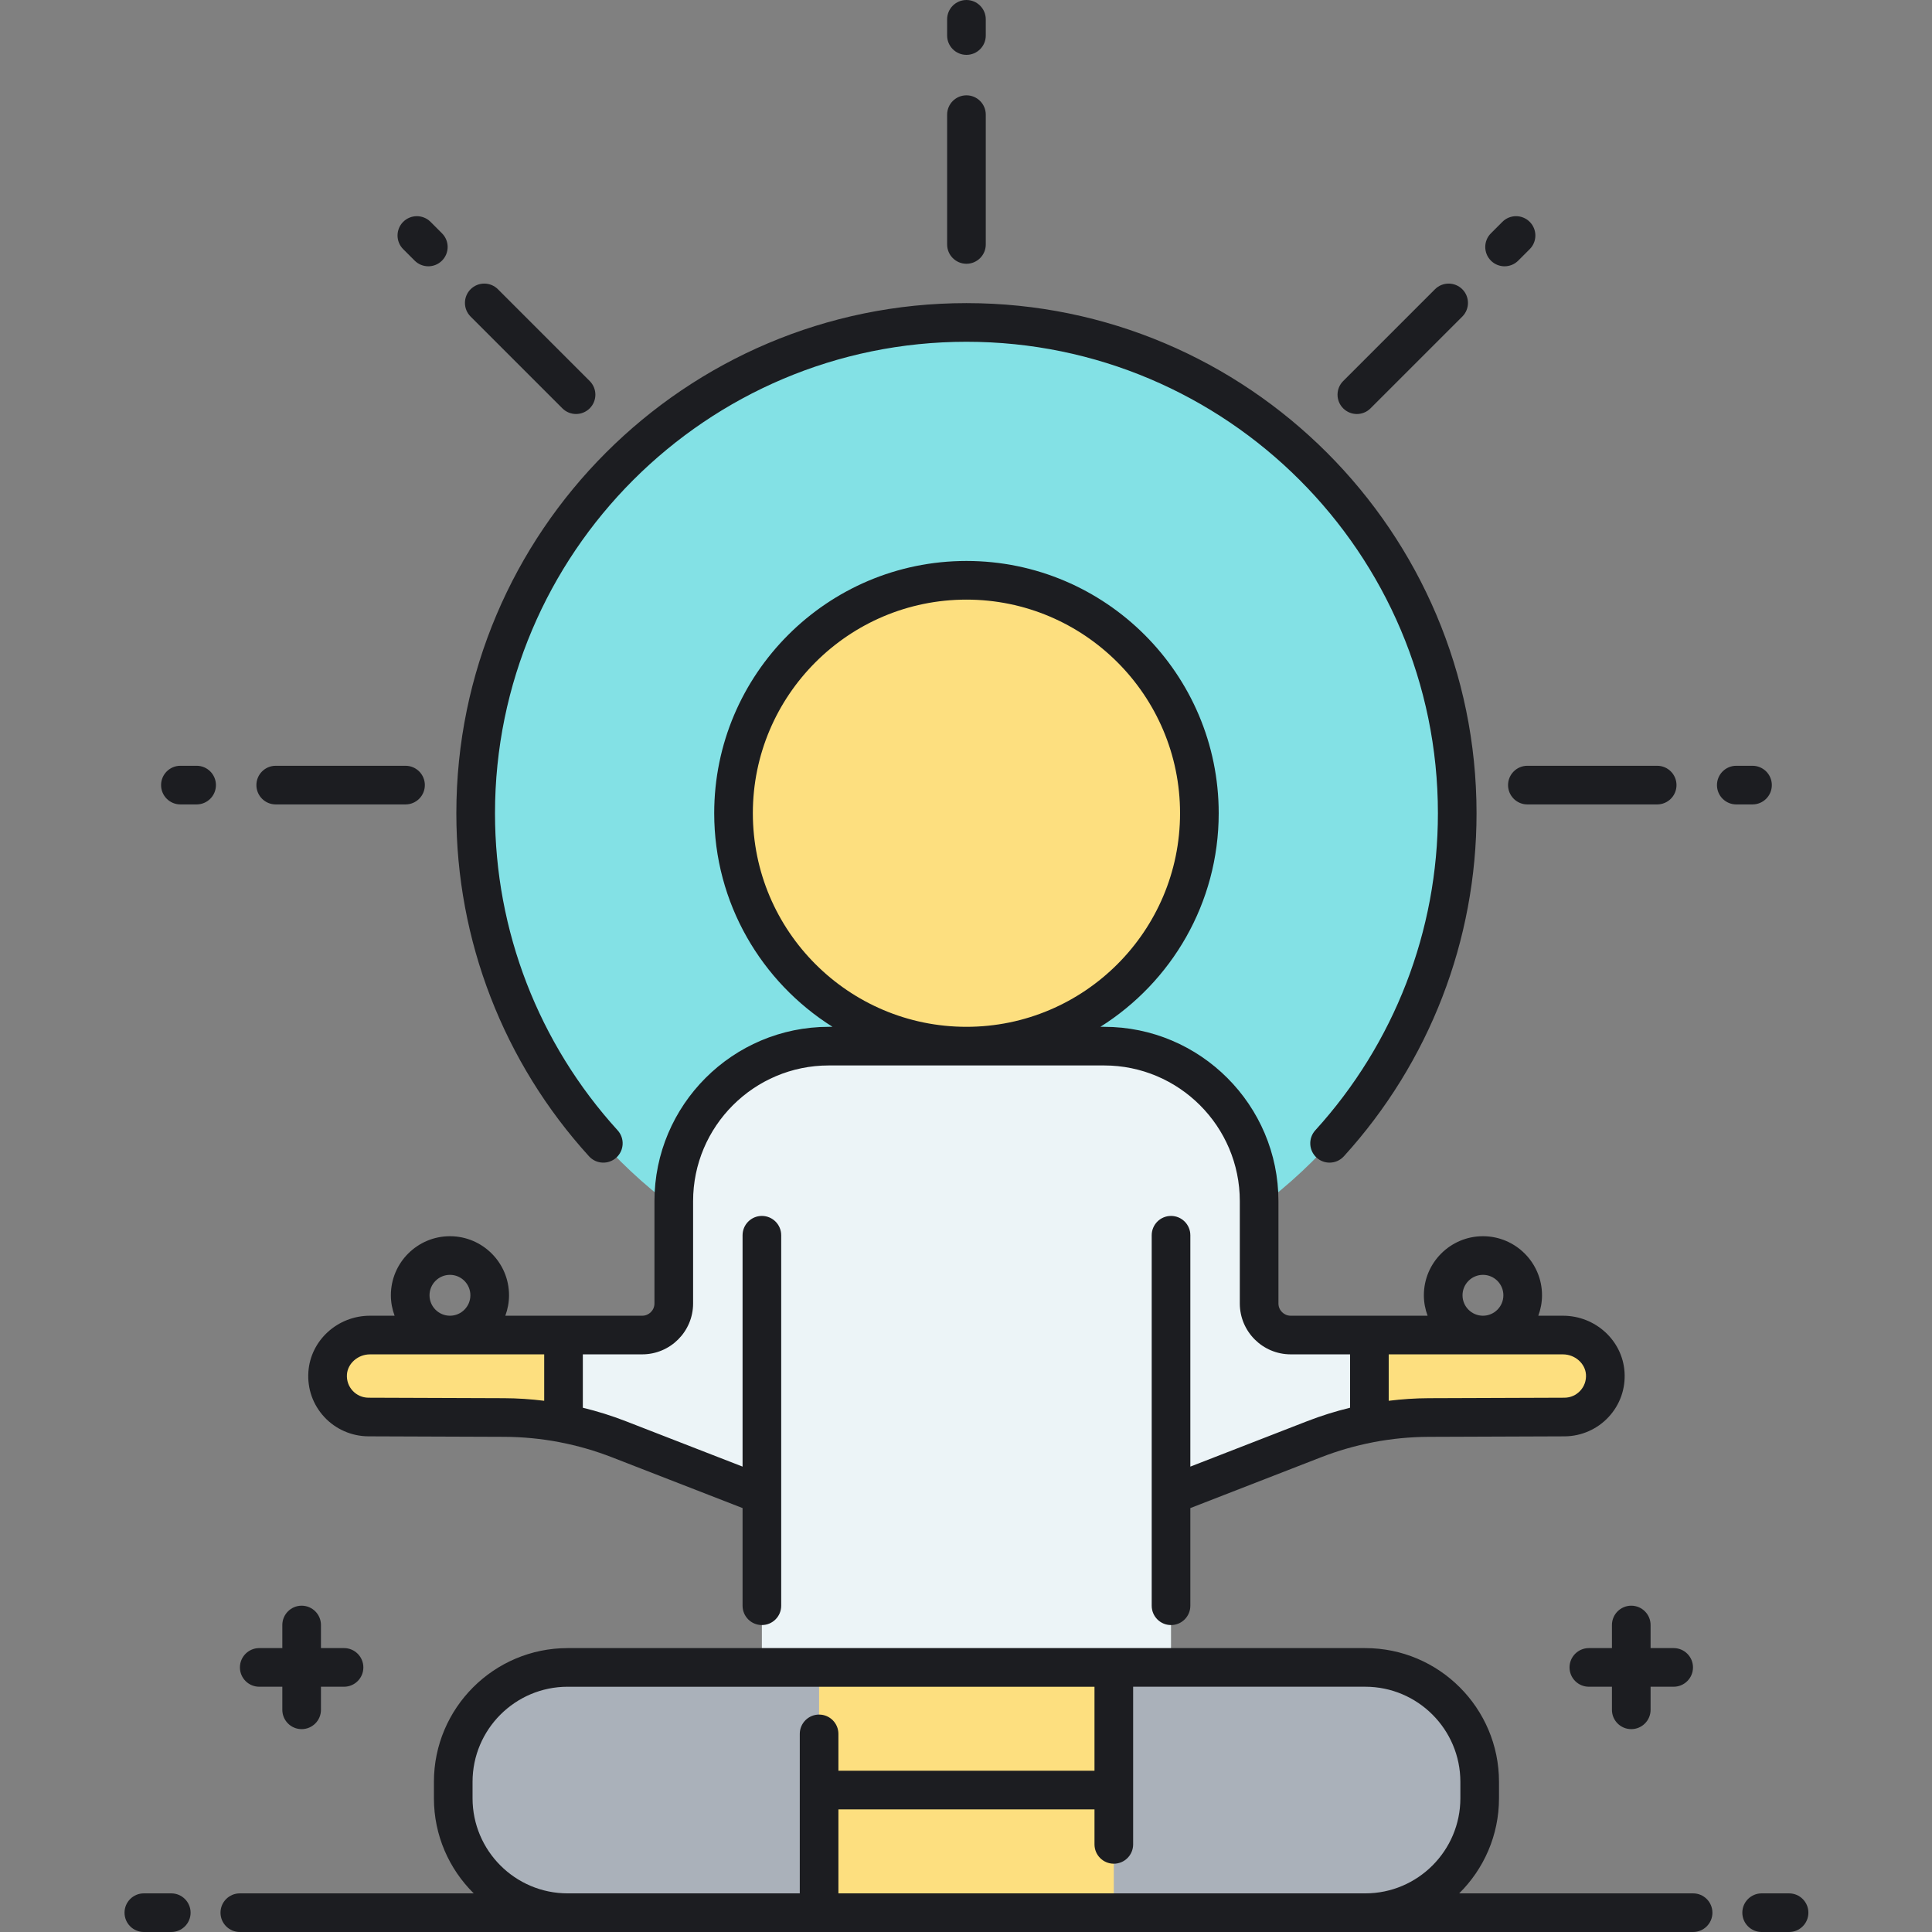 <!-- icon666.com - MILLIONS OF FREE VECTOR ICONS --><svg viewBox="-33 0 512 512" xmlns="http://www.w3.org/2000/svg"><rect x="-33" y="0" width="512" height="512" fill="#808080" stroke="none"/><path d="m381.199 353.801h-72.152c-4.621 0-8.367-3.746-8.367-8.367v-27.109c0-22.691-18.395-41.086-41.086-41.086h-72.949c-22.691 0-41.086 18.395-41.086 41.086v27.109c0 4.621-3.746 8.367-8.363 8.367h-72.156c-5.77 0-10.812 4.344-11.203 10.098-.434 6.312 4.531 11.578 10.754 11.625l35.988.133c10.418.035 20.738 1.992 30.449 5.766l37.879 14.734v45.727h108.426v-45.727l37.883-14.734c9.711-3.773 20.031-5.73 30.449-5.77l35.988-.129c6.219-.047 11.184-5.316 10.754-11.625-.395-5.758-5.438-10.098-11.207-10.098zm0 0" fill="#ecf4f7"></path><path d="m116.336 353.801h-51.664c-6 0-10.863 4.863-10.863 10.863 0 5.965 4.812 10.816 10.777 10.859l35.992.133c5.301.02 10.574.539 15.758 1.539zm0 0" fill="#fddf7f"></path><path d="m284.848 215.508c0 34.094-27.637 61.73-61.727 61.73-34.094 0-61.727-27.637-61.727-61.73 0-34.09 27.633-61.727 61.727-61.727 34.09 0 61.727 27.637 61.727 61.727zm0 0" fill="#fddf7f"></path><path d="m186.645 277.238h36.473c-34.09-.004-61.723-27.641-61.723-61.73 0-34.09 27.637-61.727 61.727-61.727s61.727 27.637 61.727 61.727c0 34.09-27.633 61.727-61.723 61.73h36.469c22.691 0 41.086 18.395 41.086 41.086v1.594c31.859-23.703 52.504-61.645 52.504-104.41 0-71.828-58.234-130.059-130.062-130.059-71.832 0-130.062 58.23-130.062 130.059 0 42.766 20.641 80.703 52.5 104.41v-1.594c0-22.691 18.395-41.086 41.086-41.086zm0 0" fill="#83e1e5"></path><path d="m328.809 506.879h-211.375c-16.746 0-30.324-13.574-30.324-30.32v-4.355c0-16.746 13.578-30.32 30.324-30.32h211.375c16.746 0 30.32 13.574 30.32 30.32v4.355c.004 16.746-13.574 30.32-30.32 30.32zm0 0" fill="#aab1ba"></path><path d="m184.066 441.883h78.105v64.996h-78.105zm0 0" fill="#fddf7f"></path><path d="m329.902 353.801h51.668c5.996 0 10.859 4.863 10.859 10.863 0 5.965-4.812 10.816-10.777 10.859l-35.988.133c-5.305.02-10.578.539-15.762 1.539zm0 0" fill="#fddf7f"></path><path d="m30.582 441.883c0-2.828 2.293-5.121 5.121-5.121h6.117v-6.117c0-2.828 2.293-5.121 5.121-5.121 2.824 0 5.117 2.293 5.117 5.121v6.117h6.121c2.824 0 5.117 2.293 5.117 5.121 0 2.824-2.293 5.117-5.117 5.117h-6.121v6.121c0 2.824-2.293 5.117-5.117 5.117-2.828 0-5.121-2.293-5.121-5.117v-6.121h-6.117c-2.828 0-5.121-2.289-5.121-5.117zm373.84-5.121v-6.117c0-2.828-2.293-5.121-5.121-5.121s-5.121 2.293-5.121 5.121v6.117h-6.117c-2.828 0-5.121 2.293-5.121 5.121 0 2.824 2.293 5.117 5.121 5.117h6.117v6.121c0 2.824 2.293 5.117 5.121 5.117s5.121-2.293 5.121-5.117v-6.121h6.117c2.828 0 5.121-2.293 5.121-5.117 0-2.828-2.293-5.121-5.121-5.121zm-274.086-129.984c2.09-1.902 2.242-5.145.34-7.234-20.957-23.039-32.496-52.879-32.496-84.031 0-68.895 56.047-124.941 124.941-124.941 68.891 0 124.941 56.047 124.941 124.941 0 31.152-11.543 60.996-32.496 84.031-1.902 2.094-1.75 5.332.34 7.234.98.891 2.215 1.332 3.445 1.332 1.391 0 2.777-.566 3.785-1.676 22.676-24.926 35.164-57.219 35.164-90.926 0-74.539-60.641-135.18-135.18-135.18-74.539 0-135.184 60.641-135.184 135.18 0 33.707 12.488 66 35.164 90.926 1.902 2.094 5.141 2.246 7.234.344zm-117.949 194.984h-7.266c-2.828 0-5.121 2.293-5.121 5.117 0 2.828 2.293 5.121 5.121 5.121h7.266c2.828 0 5.121-2.293 5.121-5.121 0-2.824-2.293-5.117-5.121-5.117zm408.422 5.117c0 2.828-2.293 5.121-5.121 5.121h-385.133c-2.828 0-5.121-2.293-5.121-5.121 0-2.824 2.293-5.117 5.121-5.117h61.988c-6.508-6.43-10.551-15.355-10.551-25.203v-4.355c0-19.543 15.898-35.441 35.441-35.441h211.375c19.543 0 35.441 15.898 35.441 35.441v4.355c0 9.848-4.043 18.773-10.551 25.203h61.988c2.828 0 5.121 2.293 5.121 5.117zm-293.973-5.117h52.113v-42.262c0-2.828 2.293-5.121 5.117-5.121 2.828 0 5.121 2.293 5.121 5.121v9.762h67.863v-22.258h-139.617c-13.898 0-25.203 11.305-25.203 25.203v4.352c0 13.895 11.305 25.203 25.203 25.203zm201.973 0c13.895 0 25.203-11.309 25.203-25.203v-4.355c0-13.895-11.309-25.203-25.203-25.203h-61.516v41.781c0 2.828-2.293 5.121-5.121 5.121s-5.121-2.293-5.121-5.121v-9.281h-67.863v22.262zm112.312 0h-7.266c-2.828 0-5.121 2.293-5.121 5.117 0 2.828 2.293 5.121 5.121 5.121h7.266c2.828 0 5.121-2.293 5.121-5.121 0-2.824-2.293-5.117-5.121-5.117zm-354.879-174.152c8.633 0 15.656 7.023 15.656 15.652 0 1.906-.359 3.727-.984 5.418h36.281c1.789 0 3.242-1.453 3.242-3.246v-27.109c0-25.48 20.73-46.207 46.207-46.207h.984c-18.816-11.84-31.355-32.781-31.355-56.609 0-36.859 29.988-66.848 66.848-66.848s66.848 29.988 66.848 66.848c0 23.828-12.539 44.77-31.355 56.609h.98c25.48 0 46.207 20.727 46.207 46.207v27.109c0 1.793 1.457 3.246 3.246 3.246h36.281c-.629-1.691-.988-3.512-.988-5.418 0-8.629 7.023-15.652 15.656-15.652 8.633 0 15.656 7.023 15.656 15.652 0 1.906-.359 3.727-.988 5.418h6.535c8.578 0 15.742 6.531 16.316 14.871.305 4.457-1.195 8.711-4.223 11.973-2.984 3.223-7.215 5.09-11.602 5.121l-36.012.133c-4.949.016-9.852.492-14.668 1.41-.047.012-.094.023-.141.031-4.691.906-9.305 2.23-13.801 3.98l-34.617 13.461v25.879c0 2.828-2.293 5.121-5.121 5.121s-5.117-2.293-5.117-5.121v-29.383c0-.004 0-.008 0-.016v-68.785c0-2.828 2.289-5.121 5.121-5.121 2.828 0 5.117 2.293 5.117 5.121v61.312l30.906-12.016c3.742-1.457 7.559-2.648 11.422-3.586v-14.148h-15.734c-7.438 0-13.484-6.047-13.484-13.484v-27.113c0-19.832-16.133-35.965-35.965-35.965h-72.953c-19.832 0-35.965 16.133-35.965 35.965v27.113c0 7.438-6.051 13.484-13.484 13.484h-15.738v14.148c3.867.938 7.684 2.129 11.426 3.586l30.906 12.016v-61.312c0-2.828 2.293-5.121 5.117-5.121 2.828 0 5.121 2.293 5.121 5.121v98.184c0 2.824-2.293 5.117-5.121 5.117-2.824 0-5.117-2.293-5.117-5.117v-25.883l-34.617-13.461c-4.496-1.75-9.109-3.074-13.801-3.98-.047-.008-.094-.02-.141-.031-4.816-.918-9.719-1.395-14.672-1.41l-35.988-.133c-4.41-.031-8.641-1.898-11.625-5.117-3.023-3.266-4.523-7.52-4.219-11.977.57-8.336 7.734-14.867 16.312-14.867h6.535c-.629-1.691-.988-3.512-.988-5.418 0-8.629 7.023-15.652 15.656-15.652zm268.34 15.652c0 2.988 2.43 5.418 5.414 5.418s5.414-2.43 5.414-5.418c0-2.984-2.43-5.414-5.414-5.414s-5.414 2.43-5.414 5.414zm26.617 15.66h-46.176v12.301c3.512-.43 7.051-.676 10.621-.688l35.988-.129c1.582-.016 3.062-.668 4.148-1.844 1.09-1.172 1.625-2.703 1.516-4.312-.199-2.941-2.934-5.328-6.098-5.328zm-158.078-86.805c31.211 0 56.605-25.395 56.605-56.609 0-31.211-25.395-56.605-56.605-56.605-31.215 0-56.609 25.395-56.609 56.605 0 31.215 25.395 56.609 56.609 56.609zm-111.902 86.805h-46.18c-3.16 0-5.895 2.387-6.098 5.328-.109 1.609.43 3.141 1.516 4.312 1.09 1.176 2.57 1.828 4.168 1.844l35.973.129c3.566.012 7.109.258 10.621.688zm-30.391-15.66c0 2.988 2.43 5.418 5.414 5.418 2.984 0 5.414-2.43 5.414-5.418 0-2.984-2.43-5.414-5.414-5.414-2.984 0-5.414 2.43-5.414 5.414zm137.172-312.879v34.398c0 2.828 2.293 5.121 5.121 5.121s5.121-2.293 5.121-5.121v-34.398c0-2.828-2.293-5.121-5.121-5.121s-5.121 2.293-5.121 5.121zm5.121-15.844c2.828 0 5.121-2.293 5.121-5.121v-4.297c0-2.828-2.293-5.121-5.121-5.121s-5.121 2.293-5.121 5.121v4.297c0 2.828 2.293 5.121 5.121 5.121zm103.461 95.18c1.309 0 2.621-.5 3.617-1.5l24.328-24.324c2-2 2-5.242 0-7.242-2-1.996-5.242-1.996-7.242 0l-24.324 24.324c-2 2-2 5.242 0 7.242 1 .996 2.312 1.5 3.621 1.5zm39.148-39.148c1.309 0 2.617-.5 3.617-1.5l3.043-3.039c2-2 2-5.242 0-7.242s-5.242-2-7.242 0l-3.039 3.043c-2 1.996-2 5.238 0 7.238.996 1 2.309 1.5 3.621 1.5zm.922 137.488c0 2.828 2.289 5.121 5.117 5.121h34.402c2.828 0 5.121-2.293 5.121-5.121s-2.293-5.121-5.121-5.121h-34.402c-2.828 0-5.117 2.293-5.117 5.121zm69.902 0c0-2.828-2.293-5.121-5.121-5.121h-4.301c-2.828 0-5.117 2.293-5.117 5.121s2.289 5.121 5.117 5.121h4.301c2.828 0 5.121-2.293 5.121-5.121zm-396.484 5.121h34.398c2.828 0 5.121-2.293 5.121-5.121s-2.293-5.121-5.121-5.121h-34.398c-2.828 0-5.121 2.293-5.121 5.121s2.293 5.121 5.121 5.121zm-20.961-10.242h-4.301c-2.828 0-5.121 2.293-5.121 5.121s2.293 5.121 5.121 5.121h4.301c2.824 0 5.117-2.293 5.117-5.121s-2.293-5.121-5.117-5.121zm96.93-94.719c1 .996 2.309 1.496 3.621 1.496 1.309 0 2.621-.5 3.621-1.496 2-2 2-5.242 0-7.242l-24.324-24.324c-2-2-5.242-2-7.242 0s-2 5.242 0 7.242zm-39.148-39.148c1 1 2.312 1.5 3.621 1.5 1.312 0 2.621-.5 3.621-1.5 2-2 2-5.242 0-7.238l-3.039-3.043c-2-1.996-5.242-1.996-7.242 0-2 2-2 5.242 0 7.242zm0 0" fill="#1c1d21"></path></svg>